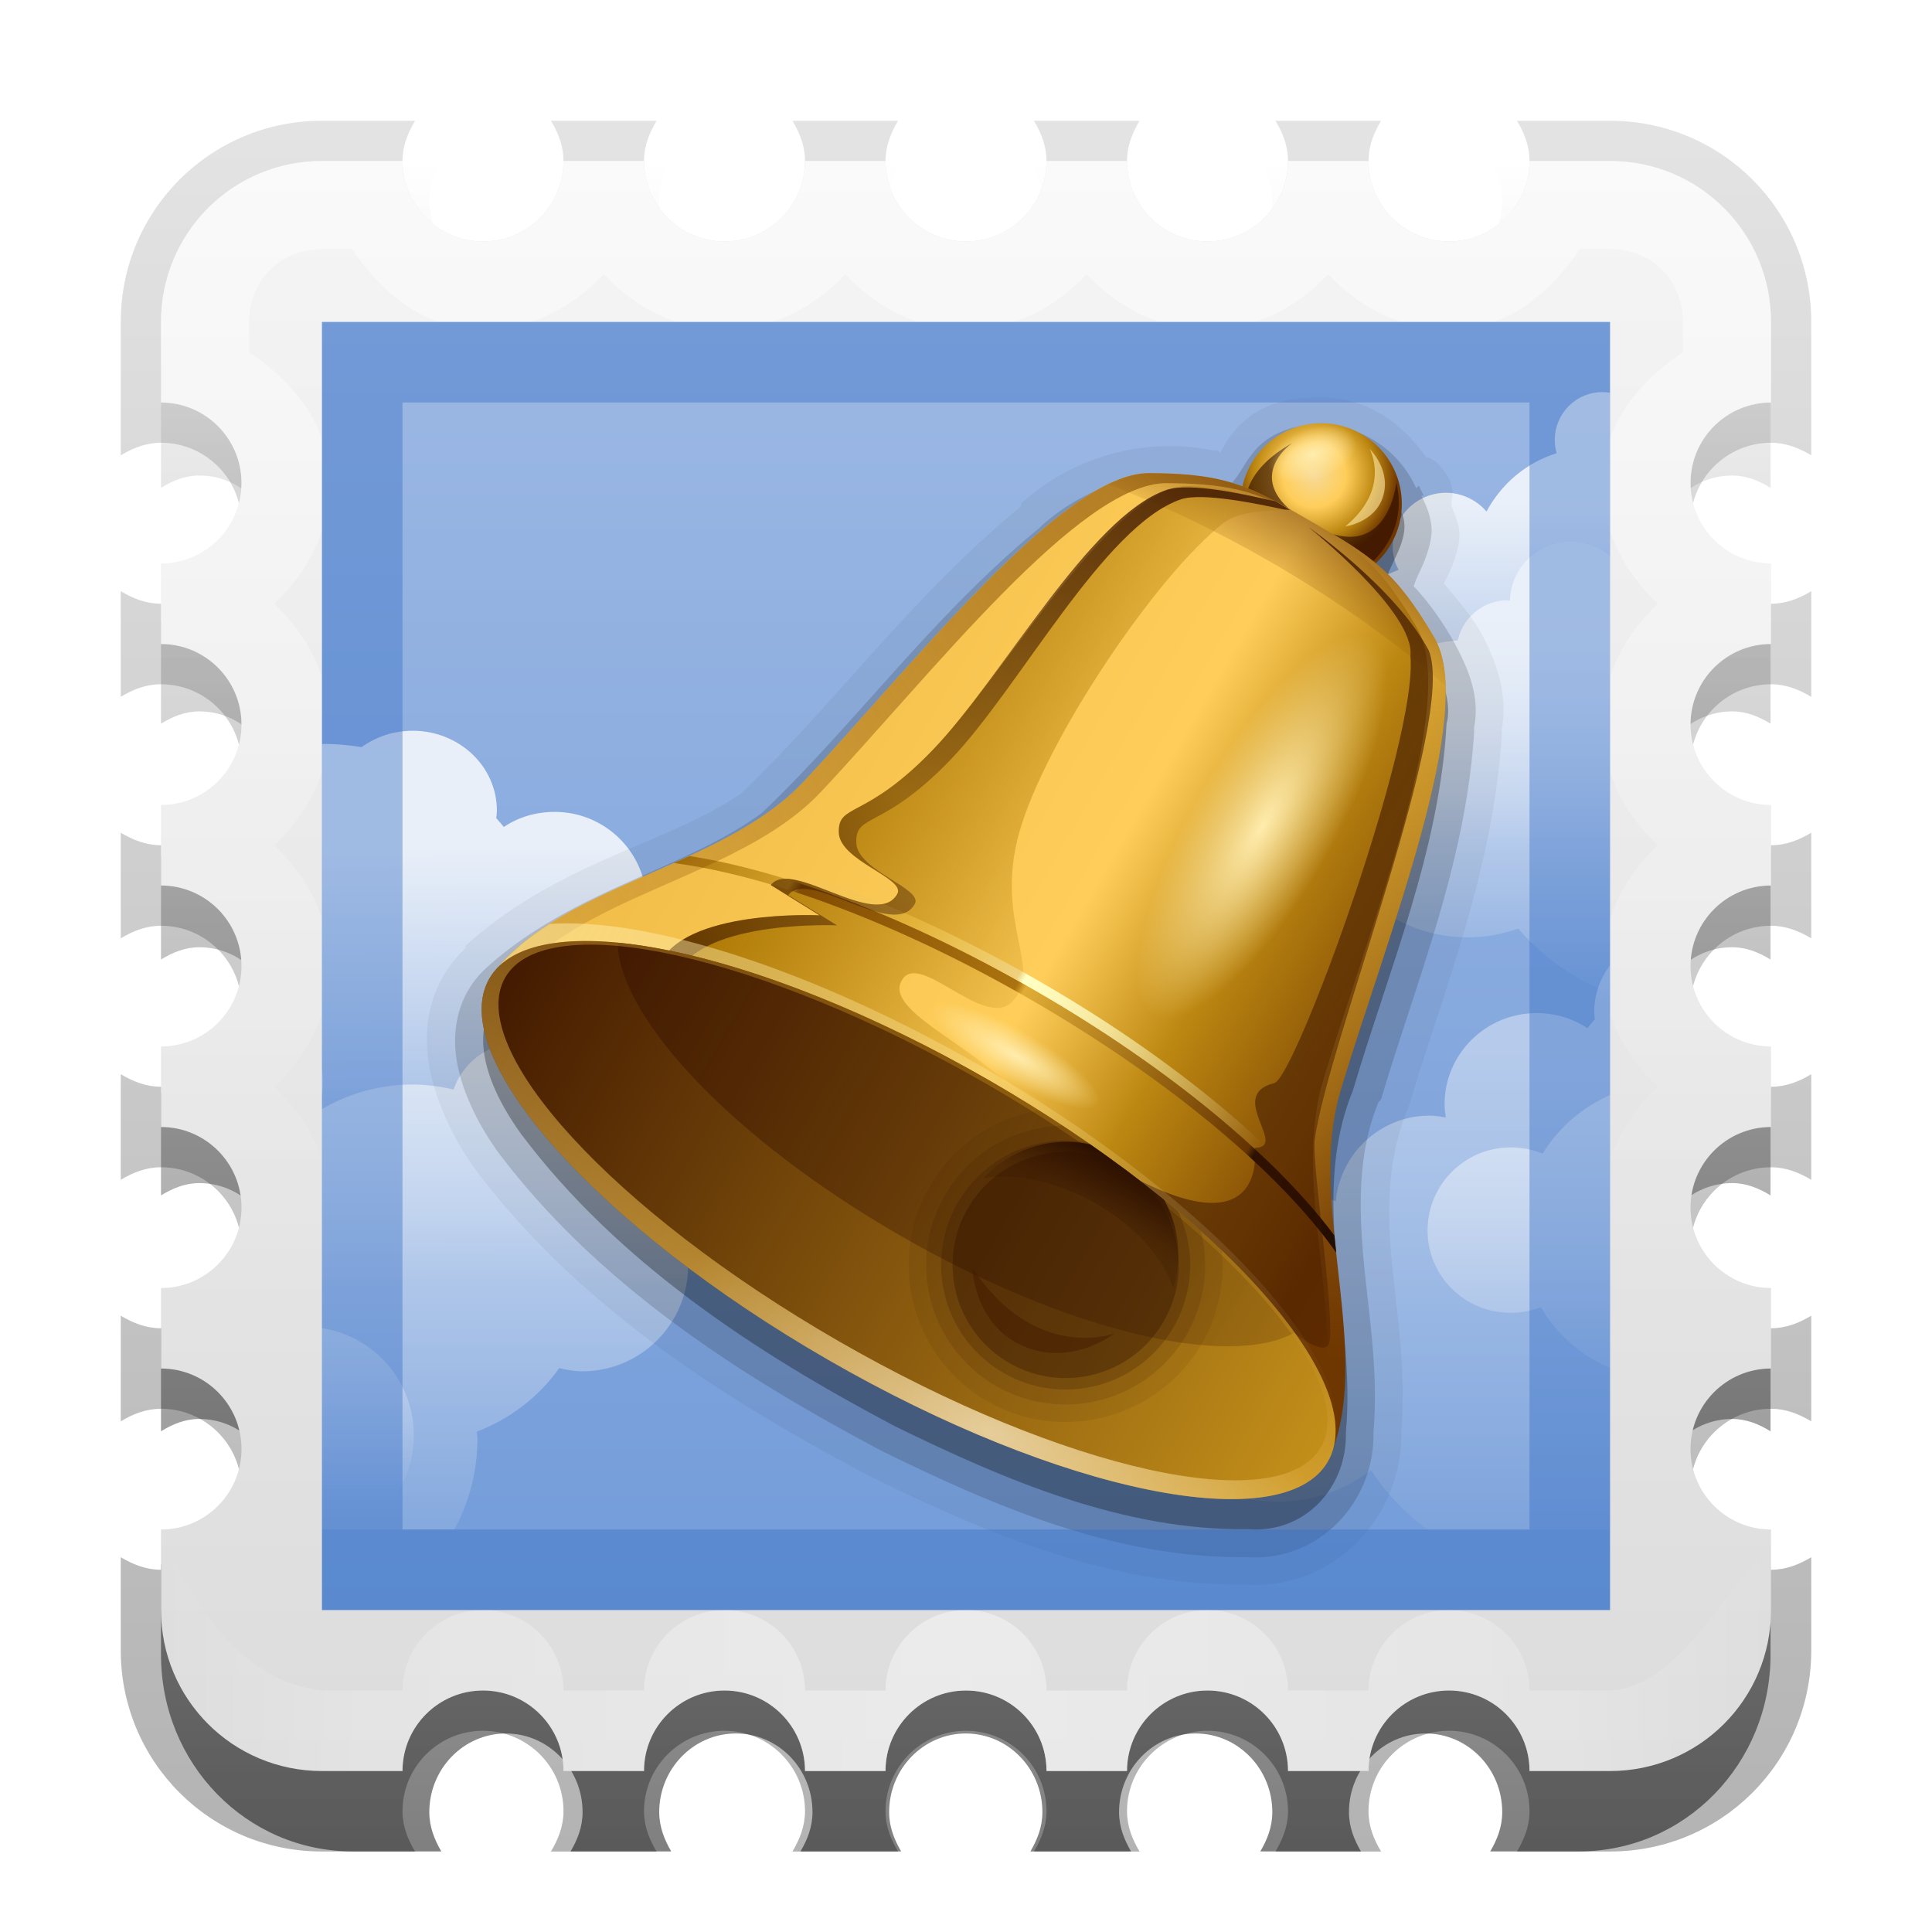 <?xml version="1.0" encoding="UTF-8"?>
<!-- Created with Inkscape (http://www.inkscape.org/) -->
<svg id="svg2" width="24" height="24" version="1.1" xmlns="http://www.w3.org/2000/svg" xmlns:cc="http://creativecommons.org/ns#" xmlns:dc="http://purl.org/dc/elements/1.1/" xmlns:rdf="http://www.w3.org/1999/02/22-rdf-syntax-ns#" xmlns:xlink="http://www.w3.org/1999/xlink">
 <defs id="defs4">
  <linearGradient id="linearGradient3181" x1="-3.061" x2="-3.061" y1="27.258" y2="7.254" gradientTransform="translate(12.119 -7.258)" gradientUnits="userSpaceOnUse">
   <stop id="stop3189" stop-color="#dcdcdc" offset="0"/>
   <stop id="stop3191" stop-color="#f5f5f5" offset="1"/>
  </linearGradient>
  <filter id="filter8716" x="-.27" y="-.541" width="1.54" height="2.081" color-interpolation-filters="sRGB">
   <feGaussianBlur id="feGaussianBlur8718" stdDeviation="2.021"/>
  </filter>
  <linearGradient id="linearGradient7198" x1="11" x2="11" y1="22.244" y2="-11.678" gradientTransform="translate(1,-1)" gradientUnits="userSpaceOnUse">
   <stop id="stop7194" offset="0"/>
   <stop id="stop7196" stop-opacity="0" offset="1"/>
  </linearGradient>
  <linearGradient id="linearGradient3190" x1="11" x2="11" y1="22" y2=".989" gradientTransform="translate(1,-1)" gradientUnits="userSpaceOnUse">
   <stop id="stop3186" offset="0"/>
   <stop id="stop3188" stop-opacity="0" offset="1"/>
  </linearGradient>
  <linearGradient id="linearGradient3799" x1="10" x2="10" y1="19" y2="3" gradientTransform="translate(1,-1)" gradientUnits="userSpaceOnUse">
   <stop id="stop3823" stop-color="#739cd9" offset="0"/>
   <stop id="stop3825" stop-color="#9cb8e4" offset="1"/>
  </linearGradient>
  <linearGradient id="linearGradient3967" x1="-3.061" x2="-3.061" y1="27.258" y2="13.258" gradientTransform="matrix(1 0 0 -1 12.119 27.258)" gradientUnits="userSpaceOnUse">
   <stop id="stop3825-3" stop-color="#fff" offset="0"/>
   <stop id="stop3829" stop-color="#fff" stop-opacity="0" offset="1"/>
  </linearGradient>
  <linearGradient id="linearGradient3986" x1="11" x2="21.014" y1="19.653" y2="19.653" gradientTransform="translate(1,-1)" gradientUnits="userSpaceOnUse" spreadMethod="reflect">
   <stop id="stop3833" stop-color="#fff" offset="0"/>
   <stop id="stop3821" stop-color="#fff" stop-opacity=".498" offset=".75"/>
   <stop id="stop3835" stop-color="#fff" stop-opacity="0" offset="1"/>
  </linearGradient>
  <radialGradient id="radialGradient5300" cx="143" cy="-26" r="4" gradientTransform="matrix(1.035 -.018 .018 1.053 -4.533 3.895)" gradientUnits="userSpaceOnUse" xlink:href="#linearGradient4648-2"/>
  <linearGradient id="linearGradient4648-2">
   <stop id="stop4650-4" stop-color="#f7d997" offset="0"/>
   <stop id="stop4652-7" stop-color="#ffce5a" offset=".376"/>
   <stop id="stop4654-0" stop-color="#bc8711" offset=".729"/>
   <stop id="stop4656-8" stop-color="#6e3600" offset="1"/>
  </linearGradient>
  <linearGradient id="linearGradient5302" x1="120" x2="162.55" y1="-4" y2="-3.697" gradientUnits="userSpaceOnUse">
   <stop id="stop4482-6" stop-color="#f0bc47" offset="0"/>
   <stop id="stop4484-0" stop-color="#ffce5a" offset=".558"/>
   <stop id="stop4486-9" stop-color="#bc8711" offset=".729"/>
   <stop id="stop4488-7" stop-color="#6e3600" offset="1"/>
  </linearGradient>
  <radialGradient id="radialGradient5304" cx="150.95" cy="-7.829" r="2.474" gradientTransform="matrix(1 0 0 4.49 0 27.323)" gradientUnits="userSpaceOnUse" xlink:href="#linearGradient4272-8"/>
  <linearGradient id="linearGradient4272-8">
   <stop id="stop4274-0" stop-color="#ffecad" offset="0"/>
   <stop id="stop4276-7" stop-color="#ffecad" stop-opacity="0" offset="1"/>
  </linearGradient>
  <linearGradient id="linearGradient5306" x1="148.41" x2="167.39" y1="-23.074" y2="10.863" gradientUnits="userSpaceOnUse">
   <stop id="stop4351-1" stop-color="#f0bd48" offset="0"/>
   <stop id="stop4353-0" stop-color="#f0bd48" stop-opacity="0" offset="1"/>
  </linearGradient>
  <linearGradient id="linearGradient5308" x1="145.96" x2="145.96" y1="-23.998" y2="-19.957" gradientUnits="userSpaceOnUse">
   <stop id="stop4317-0" stop-color="#6a3200" offset="0"/>
   <stop id="stop4319-3" stop-color="#6a3200" stop-opacity="0" offset="1"/>
  </linearGradient>
  <linearGradient id="linearGradient5310" x1="126.95" x2="145.84" y1="-6.361" y2="-6.361" gradientUnits="userSpaceOnUse">
   <stop id="stop4379-5" stop-color="#a97400" offset="0"/>
   <stop id="stop4381-2" stop-color="#a97400" stop-opacity="0" offset="1"/>
  </linearGradient>
  <linearGradient id="linearGradient5312" x1="125.41" x2="163.23" y1="5.445" y2="5.23" gradientTransform="translate(-.285 -1.5)" gradientUnits="userSpaceOnUse" spreadMethod="reflect">
   <stop id="stop4516-8" stop-color="#a06a00" offset="0"/>
   <stop id="stop4522-7" stop-color="#cb971f" offset=".144"/>
   <stop id="stop4524-2" stop-color="#733d00" offset=".159"/>
   <stop id="stop4526-2" stop-color="#9a6000" offset=".468"/>
   <stop id="stop4552-4" stop-color="#d7a32b" offset=".48"/>
   <stop id="stop4528-3" stop-color="#d8a42c" offset=".48"/>
   <stop id="stop4530-2" stop-color="#5a2900" offset=".838"/>
   <stop id="stop4540-3" stop-color="#0f0000" offset=".849"/>
   <stop id="stop4518-9" stop-color="#0d0000" offset="1"/>
  </linearGradient>
  <radialGradient id="radialGradient5316" cx="144.08" cy="-21.111" r="4.798" gradientTransform="matrix(1 0 0 .263 0 -15.555)" gradientUnits="userSpaceOnUse" xlink:href="#linearGradient4272-8"/>
  <linearGradient id="linearGradient5318" x1="130.57" x2="157.64" y1="5.731" y2="5.302" gradientTransform="translate(-.285 -1.509)" gradientUnits="userSpaceOnUse">
   <stop id="stop4546-3" stop-color="#eecb7b" stop-opacity="0" offset="0"/>
   <stop id="stop4560-9" stop-color="#eec243" stop-opacity=".512" offset=".229"/>
   <stop id="stop4548-0" stop-color="#efd17e" offset=".458"/>
   <stop id="stop4556-0" stop-color="#ffffc4" offset=".471"/>
   <stop id="stop4550-7" stop-color="#ffffd4" stop-opacity="0" offset="1"/>
  </linearGradient>
  <linearGradient id="linearGradient5320" x1="144.03" x2="165.13" y1="-6.161" y2="-6.161" gradientUnits="userSpaceOnUse" spreadMethod="reflect" xlink:href="#linearGradient4402-1"/>
  <linearGradient id="linearGradient4402-1">
   <stop id="stop4404-9" stop-color="#371100" offset="0"/>
   <stop id="stop4406-2" stop-color="#371100" stop-opacity=".37" offset="1"/>
  </linearGradient>
  <linearGradient id="linearGradient5324" x1="139.7" x2="116.76" y1="-23.48" y2="30.353" gradientUnits="userSpaceOnUse">
   <stop id="stop4334-3" stop-color="#7c4400" offset="0"/>
   <stop id="stop4336-0" stop-color="#7c4400" stop-opacity="0" offset="1"/>
  </linearGradient>
  <linearGradient id="linearGradient5326" x1="135.64" x2="132.87" y1="-23.023" y2="-2.044" gradientUnits="userSpaceOnUse" spreadMethod="reflect" xlink:href="#linearGradient4402-1"/>
  <linearGradient id="linearGradient5328" x1="120" x2="168" y1="16" y2="16" gradientUnits="userSpaceOnUse">
   <stop id="stop4584-8" stop-color="#421900" offset="0"/>
   <stop id="stop4586-7" stop-color="#c4901a" offset="1"/>
  </linearGradient>
  <linearGradient id="linearGradient5330" x1="79.825" x2="167.88" y1="11.391" y2="11.391" gradientUnits="userSpaceOnUse">
   <stop id="stop4576-1" stop-color="#fea" offset="0"/>
   <stop id="stop4578-1" stop-color="#fea" stop-opacity="0" offset="1"/>
  </linearGradient>
  <linearGradient id="linearGradient5332" x1="120" x2="168" y1="16" y2="16" gradientTransform="matrix(.827 0 0 .889 24.846 -4.445)" gradientUnits="userSpaceOnUse" xlink:href="#linearGradient4402-1"/>
  <linearGradient id="linearGradient5334" x1="152.19" x2="152.19" y1="23.548" y2="7.149" gradientUnits="userSpaceOnUse">
   <stop id="stop4609-5" stop-color="#ffce5a" offset="0"/>
   <stop id="stop4611-3" stop-color="#a8730d" offset="1"/>
  </linearGradient>
  <radialGradient id="radialGradient5336" cx="152.79" cy="37.21" r="24" gradientTransform="matrix(.731 -.096 .044 .33 39.435 25.483)" gradientUnits="userSpaceOnUse">
   <stop id="stop3864-9-2" stop-color="#fff" offset="0"/>
   <stop id="stop3866-2-6" stop-color="#fff" stop-opacity="0" offset="1"/>
  </radialGradient>
  <clipPath id="clipPath4728-2">
   <path id="path4730-8" d="m168 16a24 8 0 1 1-48 0 24 8 0 1 1 48 0z" color="#000000" fill="#f0f"/>
  </clipPath>
  <radialGradient id="radialGradient5342" cx="144" cy="-26.692" r="4" gradientTransform="matrix(4.593 0 0 .955 -509.77 37.585)" gradientUnits="userSpaceOnUse">
   <stop id="stop4696-3" stop-color="#2b0f00" stop-opacity="0" offset="0"/>
   <stop id="stop4714-0" stop-color="#2b0f00" stop-opacity=".228" offset=".388"/>
   <stop id="stop4698-9" stop-color="#2b0f00" offset="1"/>
  </radialGradient>
  <clipPath id="clipPath4146">
   <rect id="rect4148" x="16" y="26" width="64" height="64" fill="#f0f"/>
  </clipPath>
  <linearGradient id="linearGradient3982" x1="39.819" x2="44.586" y1="13.056" y2="29.471" gradientTransform="matrix(-.96 .279 .279 .96 111.44 15.295)" gradientUnits="userSpaceOnUse" xlink:href="#linearGradient3814-9"/>
  <linearGradient id="linearGradient3814-9">
   <stop id="stop3816-9" stop-color="#fff" offset="0"/>
   <stop id="stop3818-8" stop-color="#fff" stop-opacity="0" offset="1"/>
  </linearGradient>
  <linearGradient id="linearGradient3980" x1="35.838" x2="35.98" y1="59.202" y2="80.751" gradientTransform="translate(-10,-3)" gradientUnits="userSpaceOnUse" xlink:href="#linearGradient3814-9"/>
  <linearGradient id="linearGradient3929" x1="45.967" x2="45.967" y1="28.946" y2="48.086" gradientTransform="translate(44.277 16.233)" gradientUnits="userSpaceOnUse" xlink:href="#linearGradient3814-9"/>
  <linearGradient id="linearGradient3926" x1="76.758" x2="76.758" y1="27.41" y2="56.865" gradientTransform="matrix(-1 0 0 1 80.942 38.325)" gradientUnits="userSpaceOnUse" xlink:href="#linearGradient3814-9"/>
  <linearGradient id="linearGradient3235" x1="75.918" x2="75.918" y1="63.139" y2="76.55" gradientTransform="matrix(-1 0 0 1 85.594 12)" gradientUnits="userSpaceOnUse">
   <stop id="stop3864-9" stop-color="#fff" offset="0"/>
   <stop id="stop3866-2" stop-color="#fff" stop-opacity="0" offset="1"/>
  </linearGradient>
  <linearGradient id="linearGradient5538" x1="35.838" x2="35.838" y1="59.202" y2="87.446" gradientTransform="matrix(-1 0 0 1 113.91 7)" gradientUnits="userSpaceOnUse" xlink:href="#linearGradient3814-9"/>
  <linearGradient id="linearGradient5813" x1="45.967" x2="45.967" y1="28.946" y2="48.086" gradientTransform="translate(54.277 38.233)" gradientUnits="userSpaceOnUse" xlink:href="#linearGradient3814-9"/>
 </defs>
 <g id="layer1" transform="translate(0,2)">
  <path id="rect3271" d="m4-0.5c-1.385 0-2.5 1.115-2.5 2.5v1.656c0.15-0.09 0.313-0.156 0.5-0.156 0.552-2e-7 1 0.448 1 1 0 0.552-0.448 1-1 1-0.187 1e-7 -0.35-0.067-0.5-0.156v1.312c0.15-0.09 0.313-0.156 0.5-0.156 0.552-2e-7 1 0.448 1 1 0 0.552-0.448 1-1 1-0.187-1e-7 -0.35-0.067-0.5-0.156v1.312c0.15-0.09 0.313-0.156 0.5-0.156 0.552 0 1 0.448 1 1s-0.448 1-1 1c-0.187 0-0.35-0.067-0.5-0.156v1.312c0.15-0.09 0.313-0.156 0.5-0.156 0.552 0 1 0.448 1 1s-0.448 1-1 1c-0.187 0-0.35-0.067-0.5-0.156v1.312c0.15-0.09 0.313-0.156 0.5-0.156 0.552 0 1 0.448 1 1s-0.448 1-1 1c-0.187 0-0.35-0.067-0.5-0.156v1.156c0 1.385 1.115 2.5 2.5 2.5h1.156c-0.09-0.15-0.156-0.313-0.156-0.5 0-0.552 0.448-1 1-1s1 0.448 1 1c0 0.187-0.067 0.35-0.156 0.5h1.312c-0.09-0.15-0.156-0.313-0.156-0.5 0-0.552 0.448-1 1-1s1 0.448 1 1c0 0.187-0.067 0.35-0.156 0.5h1.312c-0.09-0.15-0.156-0.313-0.156-0.5 0-0.552 0.448-1 1-1s1 0.448 1 1c0 0.187-0.067 0.35-0.156 0.5h1.312c-0.09-0.15-0.156-0.313-0.156-0.5 0-0.552 0.448-1 1-1s1 0.448 1 1c0 0.187-0.067 0.35-0.156 0.5h1.312c-0.09-0.15-0.156-0.313-0.156-0.5 0-0.552 0.448-1 1-1s1 0.448 1 1c0 0.187-0.067 0.35-0.156 0.5h1.156c1.385 0 2.5-1.115 2.5-2.5v-1.156c-0.15 0.09-0.313 0.156-0.5 0.156-0.552 0-1-0.448-1-1s0.448-1 1-1c0.187 0 0.35 0.067 0.5 0.156v-1.312c-0.15 0.09-0.313 0.156-0.5 0.156-0.552 0-1-0.448-1-1s0.448-1 1-1c0.187 0 0.35 0.067 0.5 0.156v-1.312c-0.15 0.09-0.313 0.156-0.5 0.156-0.552 0-1-0.448-1-1s0.448-1 1-1c0.187 0 0.35 0.067 0.5 0.156v-1.312c-0.15 0.09-0.313 0.156-0.5 0.156-0.552-3e-7 -1-0.448-1-1 0-0.552 0.448-1 1-1 0.187-1e-7 0.35 0.067 0.5 0.156v-1.312c-0.15 0.09-0.313 0.156-0.5 0.156-0.552 2e-7 -1-0.448-1-1 0-0.552 0.448-1 1-1 0.187-1e-7 0.35 0.067 0.5 0.156v-1.656c0-1.385-1.115-2.5-2.5-2.5h-1.156c0.09 0.15 0.156 0.313 0.156 0.5 0 0.552-0.448 1-1 1s-1-0.448-1-1c0-0.187 0.067-0.35 0.156-0.5h-1.312c0.09 0.15 0.156 0.313 0.156 0.5 0 0.552-0.448 1-1 1s-1-0.448-1-1c0-0.187 0.067-0.35 0.156-0.5h-1.312c0.09 0.15 0.156 0.313 0.156 0.5 0 0.552-0.448 1-1 1s-1-0.448-1-1c0-0.187 0.067-0.35 0.156-0.5h-1.312c0.09 0.15 0.156 0.313 0.156 0.5 0 0.552-0.448 1-1 1s-1-0.448-1-1c0-0.187 0.067-0.35 0.156-0.5h-1.312c0.09 0.15 0.156 0.313 0.156 0.5 0 0.552-0.448 1-1 1s-1-0.448-1-1c0-0.187 0.067-0.35 0.156-0.5h-1.156z" fill="url(#linearGradient7198)" opacity=".3"/>
  <path id="path7200" d="m4.381 0c-1.319 0-2.381 1.089-2.381 2.442v1.618c0.143-0.088 0.298-0.153 0.476-0.153 0.526-2e-7 0.952 0.438 0.952 0.977 0 0.539-0.427 0.977-0.952 0.977-0.178 1e-7 -0.333-0.065-0.476-0.153v1.282c0.143-0.088 0.298-0.153 0.476-0.153 0.526-2e-7 0.952 0.438 0.952 0.977 0 0.539-0.427 0.977-0.952 0.977-0.178-1e-7 -0.333-0.065-0.476-0.153v1.282c0.143-0.088 0.298-0.153 0.476-0.153 0.526 0 0.952 0.438 0.952 0.977s-0.427 0.977-0.952 0.977c-0.178 0-0.333-0.065-0.476-0.153v1.282c0.143-0.088 0.298-0.153 0.476-0.153 0.526 0 0.952 0.438 0.952 0.977 0 0.539-0.427 0.977-0.952 0.977-0.178 0-0.333-0.065-0.476-0.153v1.282c0.143-0.088 0.298-0.153 0.476-0.153 0.526 0 0.952 0.438 0.952 0.977s-0.427 0.977-0.952 0.977c-0.178 0-0.333-0.065-0.476-0.153v1.129c0 1.353 1.062 2.442 2.381 2.442h1.101c-0.085-0.146-0.149-0.305-0.149-0.488 0-0.539 0.427-0.977 0.952-0.977s0.952 0.438 0.952 0.977c0 0.183-0.063 0.342-0.149 0.488h1.25c-0.085-0.146-0.149-0.305-0.149-0.488 0-0.539 0.427-0.977 0.952-0.977 0.526 0 0.952 0.438 0.952 0.977 0 0.183-0.063 0.342-0.149 0.488h1.25c-0.085-0.146-0.149-0.305-0.149-0.488 0-0.539 0.427-0.977 0.952-0.977s0.952 0.438 0.952 0.977c0 0.183-0.063 0.342-0.149 0.488h1.25c-0.085-0.146-0.149-0.305-0.149-0.488 0-0.539 0.427-0.977 0.952-0.977s0.952 0.438 0.952 0.977c0 0.183-0.063 0.342-0.149 0.488h1.25c-0.085-0.146-0.149-0.305-0.149-0.488 0-0.539 0.427-0.977 0.952-0.977 0.526 0 0.952 0.438 0.952 0.977 0 0.183-0.063 0.342-0.149 0.488h1.101c1.319 0 2.381-1.089 2.381-2.442v-1.129c-0.143 0.088-0.298 0.153-0.476 0.153-0.526 0-0.952-0.438-0.952-0.977s0.427-0.977 0.952-0.977c0.178 0 0.333 0.065 0.476 0.153v-1.282c-0.143 0.088-0.298 0.153-0.476 0.153-0.526 0-0.952-0.438-0.952-0.977 0-0.539 0.427-0.977 0.952-0.977 0.178 0 0.333 0.065 0.476 0.153v-1.282c-0.143 0.088-0.298 0.153-0.476 0.153-0.526 0-0.952-0.438-0.952-0.977s0.427-0.977 0.952-0.977c0.178 0 0.333 0.065 0.476 0.153v-1.282c-0.143 0.088-0.298 0.153-0.476 0.153-0.526-3e-7 -0.952-0.438-0.952-0.977 0-0.539 0.427-0.977 0.952-0.977 0.178-1e-7 0.333 0.065 0.476 0.153v-1.282c-0.143 0.088-0.298 0.153-0.476 0.153-0.526 2e-7 -0.952-0.438-0.952-0.977 0-0.539 0.427-0.977 0.952-0.977 0.178-1e-7 0.333 0.065 0.476 0.153v-1.618c0-1.353-1.062-2.442-2.381-2.442h-1.101c0.085 0.146 0.149 0.305 0.149 0.488 0 0.539-0.427 0.977-0.952 0.977-0.526 0-0.952-0.438-0.952-0.977 0-0.183 0.063-0.342 0.149-0.488h-1.25c0.085 0.146 0.149 0.305 0.149 0.488 0 0.539-0.427 0.977-0.952 0.977s-0.952-0.438-0.952-0.977c0-0.183 0.063-0.342 0.149-0.488h-1.25c0.085 0.146 0.149 0.305 0.149 0.488 0 0.539-0.427 0.977-0.952 0.977s-0.952-0.438-0.952-0.977c0-0.183 0.063-0.342 0.149-0.488h-1.25c0.085 0.146 0.149 0.305 0.149 0.488 0 0.539-0.427 0.977-0.952 0.977-0.526 0-0.952-0.438-0.952-0.977 0-0.183 0.063-0.342 0.149-0.488h-1.25c0.085 0.146 0.149 0.305 0.149 0.488 0 0.539-0.427 0.977-0.952 0.977s-0.952-0.438-0.952-0.977c0-0.183 0.063-0.342 0.149-0.488h-1.101z" fill="url(#linearGradient3190)" opacity=".5"/>
  <path id="rect3173" d="m4 0c-1.108 0-2 0.892-2 2v1c0.552-2e-7 1 0.448 1 1 0 0.552-0.448 1-1 1v1c0.552-2e-7 1 0.448 1 1 0 0.552-0.448 1-1 1v1c0.552 0 1 0.448 1 1s-0.448 1-1 1v1c0.552 0 1 0.448 1 1s-0.448 1-1 1v1c0.552 0 1 0.448 1 1s-0.448 1-1 1v1c0 1.108 0.892 2 2 2h1c0-0.552 0.448-1 1-1s1 0.448 1 1h1c0-0.552 0.448-1 1-1s1 0.448 1 1h1c0-0.552 0.448-1 1-1s1 0.448 1 1h1c0-0.552 0.448-1 1-1s1 0.448 1 1h1c0-0.552 0.448-1 1-1s1 0.448 1 1h1c1.108 0 2-0.892 2-2v-1c-0.552 0-1-0.448-1-1s0.448-1 1-1v-1c-0.552 0-1-0.448-1-1s0.448-1 1-1v-1c-0.552 0-1-0.448-1-1s0.448-1 1-1v-1c-0.552-3e-7 -1-0.448-1-1 0-0.552 0.448-1 1-1v-1c-0.552 2e-7 -1-0.448-1-1 0-0.552 0.448-1 1-1v-1c0-1.108-0.892-2-2-2h-1c0 0.552-0.448 1-1 1s-1-0.448-1-1h-1c0 0.552-0.448 1-1 1s-1-0.448-1-1h-1c0 0.552-0.448 1-1 1s-1-0.448-1-1h-1c0 0.552-0.448 1-1 1s-1-0.448-1-1h-1c0 0.552-0.448 1-1 1s-1-0.448-1-1h-1z" fill="url(#linearGradient3181)" fill-rule="evenodd"/>
  <path id="path3185" d="m4 20c-1.108 0-2-0.892-2-2v-1c0.552 0 1-0.448 1-1s-0.448-1-1-1v-1c0.552 0 1-0.448 1-1s-0.448-1-1-1v-1c0.552 0 1-0.448 1-1s-0.448-1-1-1v-1c0.552 0 1-0.448 1-1s-0.448-1-1-1v-1c0.552 0 1-0.448 1-1s-0.448-1-1-1v-1c0-1.108 0.892-2 2-2h1c0 0.552 0.448 1 1 1s1-0.448 1-1h1c0 0.552 0.448 1 1 1s1-0.448 1-1h1c0 0.552 0.448 1 1 1s1-0.448 1-1h1c0 0.552 0.448 1 1 1s1-0.448 1-1h1c0 0.552 0.448 1 1 1s1-0.448 1-1h1c1.108 0 2 0.892 2 2v1c-0.552 0-1 0.448-1 1s0.448 1 1 1v1c-0.552 0-1 0.448-1 1s0.448 1 1 1v1c-0.552 0-1 0.448-1 1s0.448 1 1 1v1c-0.552 0-1 0.448-1 1s0.448 1 1 1v1c-0.552 0-1 0.448-1 1s0.448 1 1 1v1c0 1.108-0.892 2-2 2h-1c0-0.552-0.448-1-1-1s-1 0.448-1 1h-1c0-0.552-0.448-1-1-1s-1 0.448-1 1h-1c0-0.552-0.448-1-1-1s-1 0.448-1 1h-1c0-0.552-0.448-1-1-1s-1 0.448-1 1h-1c0-0.552-0.448-1-1-1s-1 0.448-1 1h-1zm0-1.094h0.375c0.379-0.562 0.907-1 1.625-1 0.598 0 1.116 0.277 1.5 0.688 0.384-0.41 0.902-0.688 1.5-0.688s1.116 0.277 1.5 0.688c0.384-0.41 0.902-0.688 1.5-0.688s1.116 0.277 1.5 0.688c0.384-0.41 0.902-0.688 1.5-0.688s1.116 0.277 1.5 0.688c0.384-0.41 0.902-0.688 1.5-0.688 0.718 0 1.246 0.438 1.625 1h0.375c0.52 0 0.906-0.387 0.906-0.906v-0.375c-0.562-0.379-1-0.907-1-1.625 0-0.598 0.277-1.116 0.688-1.5-0.41-0.384-0.688-0.902-0.688-1.5s0.277-1.116 0.688-1.5c-0.41-0.384-0.688-0.902-0.688-1.5s0.277-1.116 0.688-1.5c-0.41-0.384-0.688-0.902-0.688-1.5s0.277-1.116 0.688-1.5c-0.41-0.384-0.688-0.902-0.688-1.5 0-0.718 0.438-1.246 1-1.625v-0.375c0-0.52-0.387-0.906-0.906-0.906h-0.375c-0.379 0.562-0.907 1-1.625 1-0.598 0-1.116-0.277-1.5-0.688-0.384 0.41-0.902 0.688-1.5 0.688s-1.116-0.277-1.5-0.688c-0.384 0.41-0.902 0.688-1.5 0.688s-1.116-0.277-1.5-0.688c-0.384 0.41-0.902 0.688-1.5 0.688s-1.116-0.277-1.5-0.688c-0.384 0.41-0.902 0.688-1.5 0.688-0.718 0-1.246-0.438-1.625-1h-0.375c-0.52 0-0.906 0.387-0.906 0.906v0.375c0.562 0.379 1 0.907 1 1.625 0 0.598-0.277 1.116-0.688 1.5 0.41 0.384 0.688 0.902 0.688 1.5s-0.277 1.116-0.688 1.5c0.41 0.384 0.688 0.902 0.688 1.5s-0.277 1.116-0.688 1.5c0.41 0.384 0.688 0.902 0.688 1.5s-0.277 1.116-0.688 1.5c0.41 0.384 0.688 0.902 0.688 1.5 0 0.718-0.438 1.246-1 1.625v0.375c0 0.52 0.387 0.906 0.906 0.906z" fill="url(#linearGradient3967)" fill-rule="evenodd" opacity=".5"/>
  <path id="path3971" d="m3.25 17.5c-1.5 2.333-0.75 1.167 0 0zm17.5 0c-13.167 2.333-6.583 1.167 0 0zm-18.75 0.5c0 1.108 0.892 2 2 2h1c0-0.552 0.448-1 1-1s1 0.448 1 1h1c0-0.552 0.448-1 1-1s1 0.448 1 1h1c0-0.552 0.448-1 1-1s1 0.448 1 1h1c0-0.552 0.448-1 1-1s1 0.448 1 1h1c0-0.552 0.448-1 1-1s1 0.448 1 1h1c1.108 0 2-0.892 2-2 0.14-1.937-0.763 0.963-2 1h-1c0-0.552-0.448-1-1-1s-1 0.448-1 1h-1c0-0.552-0.448-1-1-1s-1 0.448-1 1h-1c0-0.552-0.448-1-1-1s-1 0.448-1 1h-1c0-0.552-0.448-1-1-1s-1 0.448-1 1h-1c0-0.552-0.448-1-1-1s-1 0.448-1 1h-1c-1.784-0.208-2-2.945-2-1z" fill="url(#linearGradient3986)" fill-rule="evenodd" opacity=".4"/>
 </g>
 <g id="layer7" transform="translate(0,2)">
  <rect id="rect3200" transform="matrix(.556 0 0 .892 5.887 3.234)" x="2" y="1.98" width="17.976" height="8.971" rx="2" ry="2" fill="#fff" filter="url(#filter8716)" opacity=".1"/>
 </g>
 <g id="layer4" transform="translate(0,2)">
  <rect id="rect2411" x="4" y="2" width="16" height="16" fill="url(#linearGradient3799)"/>
  <g id="g3963" transform="matrix(.25 0 0 .25 8.789e-5 -5.5)" clip-path="url(#clipPath4146)" opacity=".8">
   <path id="path3870" d="m63.176 37.577c1.369-0.398 2.808 0.368 3.205 1.738 0.263 0.905 0.016 1.836-0.582 2.479 0.587 0.479 1.09 1.056 1.506 1.71 0.675-0.472 1.396-0.882 2.193-1.19-0.07-0.14-0.146-0.277-0.191-0.433-0.408-1.407 0.404-2.883 1.81-3.292 1.03-0.299 2.09 0.065 2.747 0.829 0.716-1.339 1.93-2.412 3.486-2.9-0.365-1.258 0.36-2.578 1.618-2.943 1.185-0.344 2.406 0.293 2.852 1.417 0.324-0.236 0.702-0.432 1.109-0.55 1.888-0.548 3.866 0.54 4.415 2.428 0.018 0.062 0.008 0.127 0.022 0.189 0.562-0.245 1.133-0.459 1.736-0.634 1.603-0.465 3.198-0.632 4.779-0.574 0.792-1.355 2.087-2.429 3.713-2.901 3.368-0.978 6.883 0.955 7.861 4.323 0.147 0.505 0.226 1.02 0.247 1.523 2.149-0.33 4.25 0.964 4.873 3.108 0.122 0.421 0.172 0.836 0.169 1.253 0.262 0.122 0.517 0.249 0.766 0.396 0.632-0.965 1.594-1.732 2.811-2.086 2.628-0.763 5.335 0.668 6.066 3.184s-0.789 5.175-3.417 5.939c-0.395 0.115-0.792 0.161-1.184 0.181 0.129 3.889-2.362 7.52-6.272 8.655-1.229 0.357-2.479 0.422-3.669 0.252-1.92 2.79-4.748 4.958-8.254 5.977-4.737 1.376-9.603 0.331-13.287-2.389-0.585 0.618-1.333 1.103-2.209 1.357-2.331 0.677-4.755-0.418-5.806-2.512-0.03 0.009-0.06 0.018-0.09 0.026-3.47 1.008-7.02 0.122-9.603-2.027-0.855 1.602-2.336 2.859-4.218 3.405-3.397 0.986-6.954-0.708-8.344-3.857-0.398 0.227-0.808 0.43-1.268 0.564-3.146 0.914-6.444-0.9-7.358-4.046-0.914-3.146 0.9-6.444 4.046-7.358 0.329-0.096 0.658-0.152 0.986-0.189 0.336-0.608 0.872-1.067 1.553-1.264 0.704-0.205 1.442-0.082 2.066 0.279-0.129-3.224 1.929-6.255 5.167-7.195 0.705-0.205 1.409-0.264 2.107-0.254-0.064-1.172 0.667-2.276 1.843-2.618z" color="#000000" fill="url(#linearGradient3982)"/>
   <path id="path3739" d="m20.5 50.312c-0.95 0-1.829 0.306-2.531 0.812-0.58-0.089-1.176-0.156-1.781-0.156-2.644 0-5.05 0.916-7 2.406-0.225-0.036-0.452-0.062-0.688-0.062-2.312 0-4.188 1.772-4.188 3.969 0 0.824 0.267 1.584 0.719 2.219-0.268 0.978-0.406 2-0.406 3.062 0 1.073 0.133 2.107 0.406 3.094-0.62-0.279-1.307-0.438-2.031-0.438-2.736 0-4.938 2.201-4.938 4.938 0 2.736 2.201 4.969 4.938 4.969 0.366 0 0.719-0.05 1.062-0.125-6.43e-4 0.041 0 0.084 0 0.125 0 4.317 3.496 7.812 7.812 7.812 2.786 0 5.21-1.462 6.594-3.656 2.041 1.841 4.754 2.969 7.719 2.969 4.015 0 7.533-2.072 9.594-5.188 1.294 0.971 2.882 1.562 4.625 1.562 2.725 0 5.119-1.435 6.5-3.562 0.693 0.556 1.542 0.906 2.5 0.906 1.309 0 2.479-0.629 3.219-1.594 0.323 0.203 0.715 0.344 1.125 0.344 1.156 0 2.094-0.937 2.094-2.094s-0.937-2.094-2.094-2.094c-0.181 0-0.364 0.019-0.531 0.062-0.507-1.456-1.82-2.526-3.406-2.688-0.086-1.348-1.193-2.406-2.562-2.406-0.381 0-0.737 0.07-1.062 0.219-1.418-1.583-3.488-2.594-5.781-2.594-1.024 0-1.98 0.201-2.875 0.562-0.224-2.373-2.224-4.25-4.656-4.25-0.28 0-0.546 0.047-0.812 0.094 0.032-0.218 0.062-0.43 0.062-0.656 0-2.505-2.057-4.531-4.562-4.531-0.939 0-1.807 0.261-2.531 0.75-0.125-0.148-0.243-0.296-0.375-0.438 0.012-0.123 0.031-0.249 0.031-0.375 0-2.197-1.875-3.969-4.188-3.969z" color="#000000" fill="url(#linearGradient3980)"/>
   <path id="path3772" d="m94.09 34.889c-1.795 0-3.287 1.335-3.531 3.062-0.99 0.398-1.896 0.908-2.719 1.562-0.483-0.508-1.149-0.844-1.906-0.844-1.465 0-2.656 1.192-2.656 2.656 0 0.011-1.3e-4 0.021 0 0.031-1.036 0.068-2.027 0.267-2.969 0.594-0.55-0.637-1.373-1.031-2.281-1.031-1.637 0-2.967 1.308-3 2.938-0.043-0.002-0.081-0.031-0.125-0.031-1.204 0-2.223 0.87-2.469 2-2.454 0.166-4.563 1.52-5.781 3.5-0.493-0.208-1.025-0.312-1.594-0.312-2.274 0-4.125 1.851-4.125 4.125s1.851 4.094 4.125 4.094c0.534 0 1.032-0.096 1.5-0.281 1.286 2.183 3.658 3.625 6.375 3.625 0.878 0 1.719-0.157 2.5-0.438 2.086 2.41 5.156 3.938 8.594 3.938 3.574 0 6.758-1.641 8.844-4.219 1.215 1.383 2.983 2.281 4.969 2.281 1.545 0 2.967-0.552 4.094-1.438 1.058 0.549 2.257 0.875 3.531 0.875 1.549 0 2.981-0.461 4.188-1.25 0.498 0.257 1.057 0.406 1.656 0.406 1.743 0 3.213-1.236 3.562-2.875 0.236 1.54 1.55 2.719 3.156 2.719 1.773 0 3.219-1.415 3.219-3.188 0-1.615-1.197-2.962-2.75-3.188 0.046-0.259 0.094-0.541 0.094-0.812 0-2.505-2.026-4.531-4.531-4.531-0.84 0-1.638 0.258-2.312 0.656-0.224-0.32-0.45-0.656-0.719-0.938 0.106-0.25 0.156-0.523 0.156-0.812 0-1.156-0.937-2.094-2.094-2.094-0.093 0-0.191 0.019-0.281 0.031-0.017-1.797-1.48-3.25-3.281-3.25-0.477 0-0.935 0.098-1.344 0.281-1.425-2.523-3.828-4.415-6.688-5.188-0.401-1.526-1.754-2.656-3.406-2.656z" color="#000000" fill="url(#linearGradient3929)"/>
   <path id="path3671" d="m10.661 61.763c3.026 0.307 5.375 2.893 5.375 6 0 0.502-0.071 0.971-0.188 1.438 1.356-0.829 2.951-1.312 4.656-1.312 0.697 0 1.38 0.099 2.031 0.25 0.475-1.363 1.757-2.344 3.281-2.344 1.927 0 3.469 1.573 3.469 3.5 0 0.923-0.352 1.751-0.938 2.375 0.196-0.022 0.391 0 0.594 0 2.891 0 5.25 2.328 5.25 5.219s-2.359 5.25-5.25 5.25c-0.404 0-0.779-0.07-1.156-0.156-1.012 1.427-2.436 2.519-4.094 3.156 0.004 0.115 0.031 0.227 0.031 0.344 0 5.242-4.258 9.469-9.5 9.469-1.53 0-2.97-0.357-4.25-1-2.625 1.783-5.806 2.844-9.219 2.844-6.839 0-12.693-4.205-15.156-10.156-4.785-0.597-8.5-4.647-8.5-9.594 0-5.357 4.33-9.719 9.688-9.719 1.159 0 2.282 0.221 3.312 0.594 0.854-0.731 1.789-1.393 2.781-1.938-0.083-0.233-0.156-0.488-0.156-0.75 0-1.233 1.017-2.219 2.25-2.219 0.948 0 1.77 0.572 2.094 1.406 1.057-0.243 2.157-0.406 3.281-0.438 0.31-1.286 1.463-2.219 2.844-2.219 1.174 0 2.189 0.69 2.656 1.688 1.079-1.054 2.554-1.688 4.188-1.688 0.207 0 0.423-0.02 0.625 0z" color="#000000" fill="url(#linearGradient3926)" opacity=".8"/>
   <path id="path3713" d="m7.656 74.656c3.501 0 6.464 2.186 7.625 5.281 2.923 0.052 5.281 2.44 5.281 5.375 0 2.968-2.407 5.375-5.375 5.375-1.175 0-2.24-0.391-3.125-1.031-1.274 0.821-2.778 1.312-4.406 1.312-0.412 0-0.823-0.035-1.219-0.094-0.461 0.558-1.157 0.938-1.938 0.938-1.11 0-2.043-0.72-2.375-1.719-0.573 0.172-1.183 0.281-1.812 0.281-3.469 0-6.281-2.812-6.281-6.281 0-2.905 1.978-5.345 4.656-6.062-0.025-0.153-0.062-0.309-0.062-0.469 0-1.619 1.319-2.906 2.938-2.906 0.866 0 1.651 0.371 2.188 0.969 1.157-0.628 2.497-0.969 3.906-0.969z" color="#000000" fill="url(#linearGradient3235)" opacity=".8"/>
   <path id="path5536" d="m83.406 60.312c0.95 0 1.829 0.306 2.531 0.812 0.58-0.089 1.176-0.156 1.781-0.156 2.644 0 5.05 0.916 7 2.406 0.225-0.036 0.452-0.062 0.688-0.062 2.312 0 4.188 1.772 4.188 3.969 0 0.824-0.267 1.584-0.719 2.219 0.268 0.978 0.406 2 0.406 3.062 0 1.073-0.133 2.107-0.406 3.094 0.62-0.279 1.307-0.438 2.031-0.438 2.736 0 4.938 2.201 4.938 4.938 0 2.736-2.201 4.969-4.938 4.969-0.366 0-0.719-0.05-1.062-0.125 6.4e-4 0.041 0 0.084 0 0.125 0 4.317-3.496 7.812-7.812 7.812-2.786 0-5.21-1.462-6.594-3.656-2.041 1.841-4.754 2.969-7.719 2.969-4.015 0-7.533-2.072-9.594-5.188-1.294 0.971-2.882 1.562-4.625 1.562-2.725 0-5.119-1.435-6.5-3.562-0.693 0.556-1.542 0.906-2.5 0.906-1.309 0-2.479-0.629-3.219-1.594-0.323 0.203-0.715 0.344-1.125 0.344-1.156 0-2.094-0.937-2.094-2.094s0.937-2.094 2.094-2.094c0.181 0 0.364 0.019 0.531 0.062 0.507-1.456 1.82-2.526 3.406-2.688 0.086-1.348 1.193-2.406 2.562-2.406 0.381 0 0.737 0.07 1.062 0.219 1.418-1.583 3.488-2.594 5.781-2.594 1.024 0 1.98 0.201 2.875 0.562 0.224-2.373 2.224-4.25 4.656-4.25 0.28 0 0.546 0.047 0.812 0.094-0.032-0.218-0.062-0.43-0.062-0.656 0-2.505 2.057-4.531 4.562-4.531 0.939 0 1.807 0.261 2.531 0.75 0.125-0.148 0.243-0.296 0.375-0.438-0.012-0.123-0.031-0.249-0.031-0.375 0-2.197 1.875-3.969 4.188-3.969z" color="#000000" fill="url(#linearGradient5538)" opacity=".5"/>
   <path id="path5540" d="m104.09 56.889c-1.795 0-3.287 1.335-3.531 3.062-0.99 0.398-1.896 0.908-2.719 1.562-0.483-0.508-1.149-0.844-1.906-0.844-1.465 0-2.656 1.192-2.656 2.656 0 0.011-1.3e-4 0.021 0 0.031-1.036 0.068-2.027 0.267-2.969 0.594-0.55-0.637-1.373-1.031-2.281-1.031-1.637 0-2.967 1.308-3 2.938-0.043-0.002-0.081-0.031-0.125-0.031-1.204 0-2.223 0.87-2.469 2-2.454 0.166-4.563 1.52-5.781 3.5-0.493-0.208-1.025-0.312-1.594-0.312-2.274 0-4.125 1.851-4.125 4.125s1.851 4.094 4.125 4.094c0.534 0 1.032-0.096 1.5-0.281 1.286 2.183 3.658 3.625 6.375 3.625 0.878 0 1.719-0.157 2.5-0.438 2.086 2.41 5.156 3.938 8.594 3.938 3.574 0 6.758-1.641 8.844-4.219 1.215 1.383 2.983 2.281 4.969 2.281 1.545 0 2.967-0.552 4.094-1.438 1.058 0.549 2.257 0.875 3.531 0.875 1.549 0 2.981-0.461 4.188-1.25 0.498 0.257 1.057 0.406 1.656 0.406 1.743 0 3.213-1.236 3.562-2.875 0.236 1.54 1.55 2.719 3.156 2.719 1.773 0 3.219-1.415 3.219-3.188 0-1.615-1.197-2.962-2.75-3.188 0.046-0.259 0.094-0.541 0.094-0.812 0-2.505-2.026-4.531-4.531-4.531-0.84 0-1.638 0.258-2.312 0.656-0.224-0.32-0.45-0.656-0.719-0.938 0.106-0.25 0.156-0.523 0.156-0.812 0-1.156-0.937-2.094-2.094-2.094-0.093 0-0.191 0.019-0.281 0.031-0.017-1.797-1.48-3.25-3.281-3.25-0.477 0-0.935 0.098-1.344 0.281-1.425-2.523-3.828-4.415-6.688-5.188-0.401-1.526-1.754-2.656-3.406-2.656z" color="#000000" fill="url(#linearGradient5813)" opacity=".8"/>
  </g>
  <path id="path4536" d="m16.375 2.938c-0.353-0.009-0.672 0.081-0.906 0.281-0.194 0.166-0.262 0.322-0.312 0.406 1.68e-4 6.38e-5 -0.031-0.031-0.031-0.031 1.71e-4 5.53e-5 -0.031-4.66e-5 -0.031 0a0.359 0.359 0 0 0-0.031 0c-0.866-0.172-1.744 0.088-2.375 0.656-0.015 0.013 0.007 0.025 0 0.031-0.01 0.01-0.038 0.038-0.031 0.031-1.33 1.097-2.318 2.459-3.406 3.5-0.023 0.022-0.034 0.034-0.031 0.031-0.873 0.626-2.28 0.852-3.438 1.906a0.359 0.359 0 0 0 0 0.031c-0.473 0.443-0.543 1.038-0.438 1.531 0.102 0.475 0.341 0.913 0.562 1.219 1.296 1.723 3.129 2.874 4.906 3.812 1.369 0.669 2.906 1.348 4.625 1.344 0.011-2.8e-5 0.02 8.2e-5 0.031 0 1.098 0.066 1.946-0.834 1.938-1.875 4e-6 4.36e-4 7.63e-4 -5e-3 0-0.031 0.064-0.801-0.067-1.54-0.125-2.188-0.056-0.631-0.024-1.187 0.156-1.688a0.359 0.359 0 0 0 0.031-0.094 0.359 0.359 0 0 0 0.031-0.062c0.424-1.429 1.048-2.915 1.156-4.625 2e-3 -0.032 3.26e-4 -0.02 0-0.031s5.39e-4 -0.041 0-0.031c0.076-0.438-0.064-0.817-0.219-1.125-0.131-0.26-0.327-0.476-0.5-0.688 0.056-0.12 0.154-0.29 0.188-0.531 0.024-0.169-0.046-0.297-0.094-0.438a0.359 0.359 0 0 0 0-0.062 0.359 0.359 0 0 0 0-0.188c-0.035-0.109-0.051-0.114-0.031-0.062a0.359 0.359 0 0 0-0.031-0.062c0.042 0.064 0.027 0.017-0.062-0.094a0.359 0.359 0 0 0-0.156-0.125c-0.004-0.006-0.027 0.006-0.031 0-0.313-0.454-0.77-0.754-1.312-0.75-3e-6 0-0.005-7.273e-4 -0.031 0zm-1.125 1.125c6.6e-5 3.2e-6 0.094 0.344 0.094 0.344-0.036 0.007-0.094 3.4e-6 -0.094 0 4.26e-4 -4.5e-6 -0.157-0.031-0.156-0.031 1.39e-4 6.33e-5 -0.094-0.063-0.094-0.062s-0.094-0.125-0.094-0.125c1.3e-5 3.52e-5 0.006-0.062 0-0.094l0.344-0.031z" color="#000000" opacity=".05"/>
  <path id="path4532" d="m16.375 3.281c-0.269-0.013-0.53 0.085-0.688 0.219-0.164 0.14-0.235 0.299-0.312 0.406s-0.133 0.16-0.125 0.156 0.01 0.024-0.125-0.062a0.349 0.349 0 0 0-0.125-0.062c-0.746-0.148-1.51 0.097-2.062 0.594-0.011 0.01-0.021 0.021-0.031 0.031-1.3 1.063-2.274 2.417-3.406 3.5-0.01 0.01-0.021 0.021-0.031 0.031-0.971 0.716-2.358 0.955-3.438 1.938-0.369 0.346-0.43 0.817-0.344 1.219s0.3 0.786 0.5 1.062c1.245 1.655 3.023 2.791 4.781 3.719 1.368 0.669 2.866 1.325 4.5 1.312 0.011 8.74e-4 0.021-6.41e-4 0.031 0 0.889 0.054 1.57-0.685 1.562-1.531-9.2e-5 -0.011 3.09e-4 -0.021 0-0.031 0.065-0.754-0.064-1.476-0.125-2.156-0.061-0.69-0.06-1.332 0.188-1.938a0.349 0.349 0 0 0 0.031-0.031c0.432-1.456 1.053-2.929 1.156-4.562 0.001-0.021-0.001-0.041 0-0.062 0.067-0.335-0.043-0.651-0.188-0.938-0.153-0.304-0.359-0.597-0.562-0.812 0.011-0.032 0.019-0.063 0.062-0.156 0.055-0.116 0.13-0.279 0.156-0.469 0.021-0.152-0.035-0.334-0.125-0.5h0.031c-0.008-0.024-0.022-0.04-0.031-0.062-0.014-0.021-0.015-0.042-0.031-0.062l-0.031 0.031c-0.221-0.487-0.691-0.785-1.188-0.781-0.01 7.11e-5 -0.021-2.87e-4 -0.031 0z" color="#000000" opacity=".15"/>
  <path id="path4343" d="m16.375 3.623c-0.774-0.065-0.687 1.137-1.438 0.656-0.644-0.128-1.302 0.074-1.782 0.521-1.281 1.038-2.236 2.406-3.425 3.535-1.063 0.804-2.46 1.041-3.454 1.946-0.549 0.515-0.164 1.308 0.2 1.81 1.195 1.589 2.901 2.708 4.64 3.626 1.367 0.668 2.837 1.299 4.386 1.279 0.71 0.058 1.237-0.523 1.217-1.206 0.132-1.412-0.472-2.872 0.087-4.243 0.445-1.5 1.077-2.978 1.164-4.556 0.115-0.435-0.298-1.079-0.659-1.461-0.407-0.28 0.413-0.806 0.032-1.274-0.136-0.424-0.543-0.644-0.97-0.632z" color="#000000" opacity=".3"/>
  <path id="rect3815" d="m4 2v16h16v-16h-16zm1 1h14v14h-14v-14z" fill="#356dc2" opacity=".406"/>
  <g id="g5236" transform="matrix(.217 .125 -.125 .217 -17.961 -8.316)">
   <path id="path5238" d="m148-25c0 2.209-1.791 4-4 4s-4-1.791-4-4 1.791-4 4-4 4 1.791 4 4z" color="#000000" fill="url(#radialGradient5300)"/>
   <path id="path5240" d="m141.26-26.921s-1.399 2.86 2.376 3.044c4.93 0.24 3.068-3.903 3.068-3.903 2.235 2.388 0.43 5.229 0.43 5.229l-5.874 0.072s-1.862-1.289 0-4.441z" fill="#2a0a00" opacity=".611"/>
   <path id="path5242" d="m144-24c-3.484 0-4.83 0.041-8.156 1.938-3.739 2.131-5.381 14.058-7.219 21.844-1.37 5.803-8.124 10.56-8.625 16.219h24 24c-0.501-5.659-7.255-10.415-8.625-16.219-1.838-7.786-3.479-19.712-7.219-21.844-3.327-1.896-4.672-1.938-8.156-1.938z" fill="url(#linearGradient5302)"/>
   <path id="path5244" transform="matrix(1.429 0 0 .976 -66.257 -2.004)" d="m153.42-7.829c0 6.136-1.108 11.11-2.474 11.11-1.367 0-2.474-4.974-2.474-11.11 0-6.136 1.108-11.11 2.474-11.11 1.367 0 2.474 4.974 2.474 11.11z" color="#000000" fill="url(#radialGradient5304)"/>
   <path id="path5246" d="m145.28-23.969c2.004 0.101 3.38 0.484 5.875 1.906 3.739 2.131 5.381 14.058 7.219 21.844 1.37 5.803 8.124 10.56 8.625 16.219h1c-0.501-5.659-7.255-10.415-8.625-16.219-1.838-7.786-3.479-19.712-7.219-21.844-2.859-1.63-4.327-1.865-6.875-1.906z" fill="url(#linearGradient5306)" opacity=".694"/>
   <path id="path5248" d="m144-24c-3.484 0-4.83 0.041-8.156 1.938-0.54 0.308-1.04 0.825-1.5 1.5 2.853-0.459 5.818-0.688 8.875-0.688 3.698 0 7.269 0.337 10.656 1-0.517-0.834-1.096-1.458-1.719-1.812-3.327-1.896-4.672-1.938-8.156-1.938z" fill="url(#linearGradient5308)" opacity=".5"/>
   <path id="path5250" d="m142-23.969c-1.353 0.4-3.974 1.059-4.793 2-2.654 3.045-2.627 12.37-3.8 17.125-1.174 4.755-2.784 4.651-2 5.919 0.74 1.196 4.021 0.291 4.031 1.188 0.023 2.093-5.453 1.073-5.656 2.749l2.844 0.094s-6.06 3.114-5.656 6.144l18.875-3.219c-2.727-1.212-7.845-0.377-8.062-2.031-0.259-1.965 4.67-0.011 5.25-1.906 0.664-2.168-2.724-2.954-3.875-7.5s-0.494-14.385 1.125-18.375c0.354-0.871 1.692-1.7 2.531-2.188-0.267 0.004-0.568-0.009-0.812 0z" fill="url(#linearGradient5310)"/>
   <path id="path5252" d="m143.72 3c-7.273 0-13.762 1.08-18.156 2.781-0.164 0.232-0.333 0.457-0.5 0.688 4.393-1.819 11.098-2.969 18.656-2.969 8.029 0 15.118 1.294 19.469 3.312-0.168-0.229-0.335-0.457-0.5-0.688-4.382-1.898-11.223-3.125-18.969-3.125z" color="#000000" fill="url(#linearGradient5312)" opacity=".8"/>
   <path id="path5254" transform="matrix(1.051 0 0 .699 -19.577 -6.402)" d="m153.42-7.829c0 6.136-1.108 11.11-2.474 11.11-1.367 0-2.474-4.974-2.474-11.11 0-6.136 1.108-11.11 2.474-11.11 1.367 0 2.474 4.974 2.474 11.11z" color="#000000" fill="url(#radialGradient5304)"/>
   <path id="path5256" transform="matrix(1 .002 -.002 1 .393 27.109)" d="m148.88-21.111c0 0.697-2.148 1.262-4.798 1.262s-4.798-0.565-4.798-1.262 2.148-1.262 4.798-1.262 4.798 0.565 4.798 1.262z" color="#000000" fill="url(#radialGradient5316)"/>
   <path id="path5258" d="m143.72 2.5c-7.026 0-13.333 1.017-17.719 2.625-0.149 0.218-0.284 0.439-0.438 0.656 4.394-1.702 10.883-2.781 18.156-2.781 7.746 0 14.587 1.227 18.969 3.125-0.167-0.232-0.338-0.454-0.5-0.688-4.4-1.779-11.017-2.938-18.469-2.938z" color="#000000" fill="url(#linearGradient5318)"/>
   <path id="path5260" d="m144.03-23.686s5.226 0.443 8.223 2.323c2.947 2.286 5.384 19.38 7.213 23.853 0.425 1.038 4.86 6.59 5.572 8.165 1.354 2.402-12.301-2.062-12.301-2.062 7.449-0.344 4.348-4.263 4.348-4.263 1.486-0.87-2.548-1.552-0.759-3.271 0.775-0.744-2.289-18.293-4.725-21.732-0.86-2.006-7.572-3.014-7.572-3.014z" fill="url(#linearGradient5320)" opacity=".8"/>
   <path id="path5262" transform="matrix(1.445 0 0 1 -64.58 0)" d="m148.77-21.111c0 0.697-2.101 1.262-4.692 1.262s-4.692-0.565-4.692-1.262 2.101-1.262 4.692-1.262 4.692 0.565 4.692 1.262z" color="#000000" fill="url(#radialGradient5316)"/>
   <path id="path5264" d="m141.72-23.969c-2.004 0.101-3.38 0.484-5.875 1.906-3.739 2.131-5.381 14.058-7.219 21.844-1.37 5.803-8.124 10.56-8.625 16.219h1c0.501-5.659 7.255-10.415 8.625-16.219 1.838-7.786 3.479-19.712 7.219-21.844 2.495-1.422 3.871-1.806 5.875-1.906-0.325 0.005-0.707-0.015-1 0z" fill="url(#linearGradient5324)" opacity=".6"/>
   <path id="path5266" d="m141.97-23.969c-1.353 0.406-4.152 1.27-4.965 2.203-2.654 3.045-2.423 12.167-3.597 16.922-1.174 4.755-2.784 4.651-2 5.919 0.74 1.196 4.021 0.291 4.031 1.188 0.023 2.093-5.453 1.073-5.656 2.749l2.844 0.094s-6.06 3.114-5.656 6.144l1-0.156c-0.18-2.97 5.656-5.988 5.656-5.988l-2.844-0.094c0.203-1.677 5.679-0.656 5.656-2.749-0.01-0.897-3.292 0.008-4.031-1.188-0.784-1.268 0.826-1.164 2-5.919 1.174-4.755 0.791-13.826 3.445-16.871 0.729-0.836 3.414-1.714 4.711-2.129 0.129-0.078 0.135-0.058 0.25-0.125-0.277 0.004-0.591-0.01-0.844 0z" fill="url(#linearGradient5326)" opacity=".8"/>
   <path id="path5268" d="m168 16c0 4.418-10.745 8-24 8s-24-3.582-24-8 10.745-8 24-8 24 3.582 24 8z" color="#000000" fill="url(#linearGradient5328)"/>
   <path id="path5270" d="m143.34 7.594c-9.697 0-18.067 1.855-22.094 4.562-0.519 0.994-0.925 1.993-1.125 3.031 1.229-4.034 11.449-7.188 23.875-7.188s22.646 3.154 23.875 7.188c-0.04-0.207-0.101-0.42-0.156-0.625-1.808-3.937-12.034-6.969-24.375-6.969z" fill="url(#linearGradient5330)"/>
   <path id="path5272" d="m144 8c-1.01 0-1.992 0.026-2.969 0.062-0.699 0.029-1.383 0.077-2.062 0.125-5.864 0.417-10.924 1.535-14.344 3.094 1.928 3.204 9.849 5.594 19.375 5.594s17.447-2.39 19.375-5.594c-3.42-1.559-8.48-2.677-14.344-3.094-0.681-0.043-1.362-0.099-2.062-0.125-0.977-0.036-1.959-0.062-2.969-0.062z" color="#000000" fill="url(#linearGradient5332)" opacity=".5"/>
   <path id="path5274" d="m144 8c-13.255 0-24 3.582-24 8s10.745 8 24 8 24-3.582 24-8-10.745-8-24-8zm0 0.219c12.89 0 23.344 3.276 23.344 7.344s-10.454 7.375-23.344 7.375-23.344-3.307-23.344-7.375 10.454-7.344 23.344-7.344z" color="#000000" fill="url(#linearGradient5334)" opacity=".5"/>
   <path id="path5276" d="m144 8c-13.255 0-24 3.582-24 8s10.745 8 24 8 24-3.582 24-8-10.745-8-24-8zm0 0.219c12.89 0 23.344 3.276 23.344 7.344s-10.454 7.375-23.344 7.375-23.344-3.307-23.344-7.375 10.454-7.344 23.344-7.344z" color="#000000" fill="url(#radialGradient5336)" opacity=".5"/>
   <path id="path5278" transform="matrix(.398 .344 -.134 .155 81.281 -77.626)" d="m153.42-7.829c0 6.136-1.108 11.11-2.474 11.11-1.367 0-2.474-4.974-2.474-11.11 0-6.136 1.108-11.11 2.474-11.11 1.367 0 2.474 4.974 2.474 11.11z" color="#000000" fill="url(#radialGradient5304)"/>
   <path id="path5280" d="m144.73-28.557s1.506 0.368 1.766 1.802c0.229 1.264-0.901 2.126-0.901 2.126 1.045-2.774-0.865-3.927-0.865-3.927z" fill="#ffe9a5" opacity=".611"/>
   <g id="g5282" clip-path="url(#clipPath4728-2)">
    <path id="path5284" transform="matrix(1.402 0 0 1.402 -50.024 49.094)" d="m144-30.562c-3.054 0-5.562 2.509-5.562 5.562s2.509 5.562 5.562 5.562 5.562-2.509 5.562-5.562-2.509-5.562-5.562-5.562z" color="#000000" fill="#2b0d00" opacity=".08"/>
    <path id="path5286" transform="matrix(1.402 0 0 1.402 -50.024 49.094)" d="m144-29.938c-2.719 0-4.938 2.218-4.938 4.938s2.218 4.938 4.938 4.938 4.938-2.218 4.938-4.938-2.218-4.938-4.938-4.938z" color="#000000" fill="#2b0d00" opacity=".12"/>
    <path id="path5288" transform="matrix(1.402 0 0 1.402 -50.024 49.094)" d="m144-29.406c-2.432 0-4.406 1.974-4.406 4.406s1.974 4.406 4.406 4.406 4.406-1.974 4.406-4.406-1.974-4.406-4.406-4.406z" color="#000000" fill="#2b0d00" opacity=".2"/>
    <path id="path5290" transform="matrix(1.402 0 0 1.402 -50.024 49.094)" d="m148-25c0 2.209-1.791 4-4 4s-4-1.791-4-4 1.791-4 4-4 4 1.791 4 4z" color="#000000" fill="#2b0d00" opacity=".3"/>
    <path id="path5292" transform="matrix(1.402 0 0 1.402 -50.311 48.664)" d="m148-25c0 2.209-1.791 4-4 4s-4-1.791-4-4 1.791-4 4-4 4 1.791 4 4z" color="#000000" fill="url(#radialGradient5300)"/>
    <path id="path5294" d="m155.65 15.785s-1.065 2.669-3.873 2.816c-2.477 0.13-3.856-2.131-3.856-2.131 5.064 2.543 7.729-0.684 7.729-0.684z" fill="#441b00" opacity=".5"/>
    <path id="path5296" d="m151.59 8c-2.661 0-4.834 1.858-5.406 4.344 2.58-2.167 8.165-2.348 10.875 0.031-0.563-2.504-2.795-4.375-5.469-4.375z" color="#000000" fill="url(#radialGradient5342)"/>
    <path id="path5298" transform="matrix(1.055 .046 -.024 .308 -9.99 8.287)" d="m153.42-7.829c0 6.136-1.108 11.11-2.474 11.11-1.367 0-2.474-4.974-2.474-11.11 0-6.136 1.108-11.11 2.474-11.11 1.367 0 2.474 4.974 2.474 11.11z" color="#000000" fill="url(#radialGradient5304)"/>
   </g>
  </g>
 </g>
</svg>

